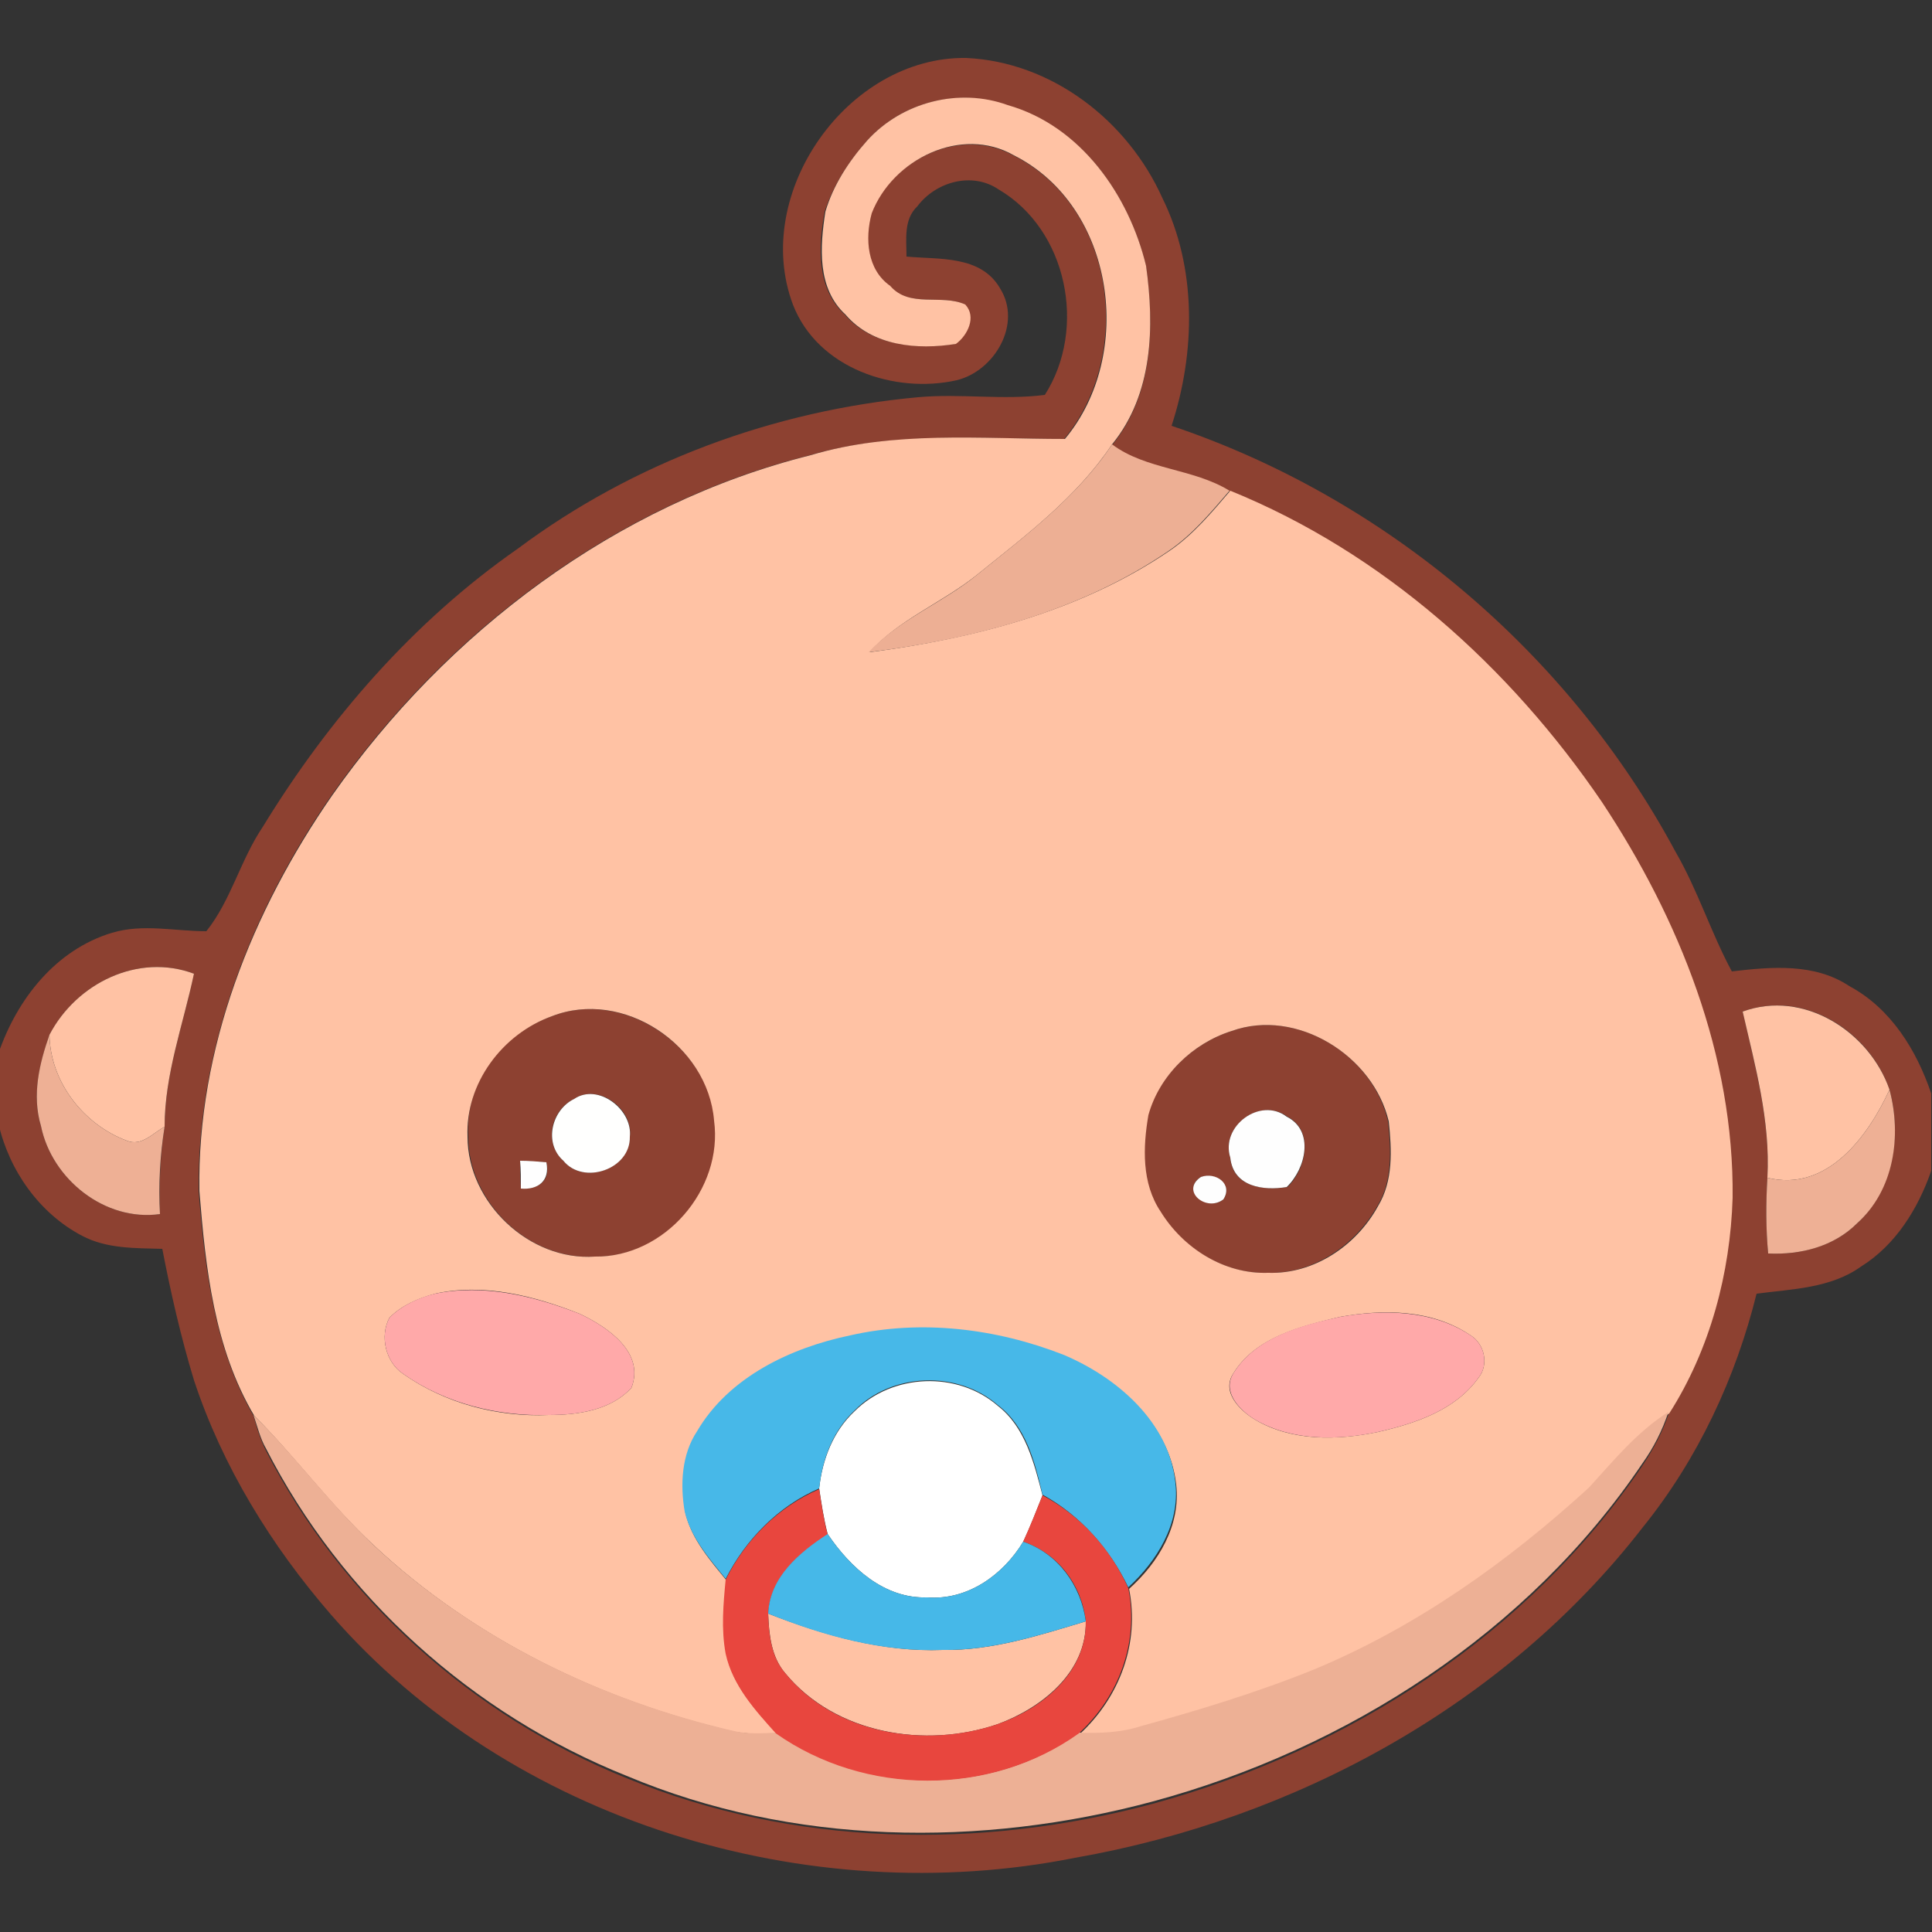 <?xml version="1.0" encoding="utf-8"?>
<!-- Generator: Adobe Illustrator 26.0.3, SVG Export Plug-In . SVG Version: 6.00 Build 0)  -->
<svg version="1.1" id="Layer_1" xmlns="http://www.w3.org/2000/svg" xmlns:xlink="http://www.w3.org/1999/xlink" x="0px" y="0px"
	 viewBox="0 0 250 250" style="enable-background:new 0 0 250 250;" xml:space="preserve">
<rect x="0" y="0" width="250" height="250" fill="#333333" stroke="none"/>
<style type="text/css">
	.st0{fill:#FFFFFF;}
	.st1{fill:#8D4131;}
	.st2{fill:#FFC2A4;}
	.st3{fill:#EDAF94;}
	.st4{fill:#EEB095;}
	.st5{fill:#FFFFFE;}
	.st6{fill:#FEFEFE;}
	.st7{fill:#FFA9A9;}
	.st8{fill:#47B8E8;}
	.st9{fill:#EDB095;}
	.st10{fill:#E8463E;}
	.st11{fill:#46B8E8;}
</style>
<g id="_x23_ffffffff">
	<path class="st0" d="M110.6,182.6c4.9-4.9,13.3-5.2,18.5-0.7c3.6,2.8,4.7,7.4,5.8,11.6c-0.8,2-1.6,4.1-2.5,6
		c-2.6,4.3-7.2,7.6-12.4,7.2c-5.6,0.2-10-3.9-12.9-8.2c-0.5-1.9-0.8-3.9-1.1-5.9C106.4,188.9,107.8,185.2,110.6,182.6z"/>
</g>
<g id="_x23_8d4131ff">
	<path class="st1" d="M102.6,39.4C97.2,25,109.7,7.3,125,7.5c11.1,0.5,20.9,8.1,25.4,18.1c4.5,9.1,4.3,20,1.2,29.5
		c27.7,9.3,51.4,29.4,65.2,55.1c2.9,5,4.6,10.5,7.3,15.5c5.1-0.6,10.7-1.1,15.2,1.9c5.4,2.9,8.7,8.3,10.6,13.9v10
		c-1.7,4.9-4.6,9.6-9.1,12.4c-3.9,2.8-8.9,2.9-13.5,3.5c-2.7,10.9-7.6,21.4-14.7,30.2c-17.8,23-45,37.8-73.5,42.8
		c-34.6,6.9-73-4.7-96.3-31.5c-7.7-8.9-14-19.1-17.7-30.3c-1.7-5.6-3-11.3-4.1-17c-3.5-0.1-7.2,0-10.4-1.7
		c-5.5-2.9-9.4-8.4-10.8-14.5v-9.1c2.4-7,7.4-13.4,14.7-15.6c4-1.2,8.1-0.2,12.2-0.2c3.2-4,4.4-9.2,7.3-13.5
		c8.5-13.9,19.5-26.6,33-36c15-11.2,33.2-17.9,51.8-19.6c5.5-0.5,11,0.4,16.4-0.3c5.5-8.6,2.9-21.4-6-26.6c-3.4-2.3-8.1-1-10.5,2.2
		c-1.8,1.7-1.4,4.3-1.4,6.5c4.2,0.4,9.6-0.2,12.1,4.1c2.9,4.6-0.7,10.7-5.6,11.9C115.8,51,105.8,47.7,102.6,39.4 M112.2,18.2
		c-2.4,2.7-4.4,5.8-5.5,9.2c-0.8,4.5-1.1,9.9,2.6,13.3c3.5,4.1,9.3,4.5,14.3,3.8c1.4-1.2,2.7-3.5,1.2-5.1c-3-1.4-7.2,0.5-9.7-2.4
		c-3-2.2-3.3-6.1-2.4-9.4c2.7-6.9,11.5-11.3,18.4-7.5c13.2,6.6,15.7,25.7,6.6,36.7c-11,0-22.2-1-32.9,2.1
		c-25.2,6.3-47.1,22.9-61.9,44c-10.4,15-17.4,32.8-17.2,51.2c0.8,10,2,20.3,7.1,29.1c0.4,1.5,0.9,3.1,1.6,4.5
		c9.8,19.2,26.8,34.4,46.7,42.4c21.5,8.9,45.8,9.3,68.1,3.3c25.2-6.9,48.6-21.9,63.3-43.7c1.4-2.1,2.6-4.3,3.4-6.7
		c5.3-8.2,7.9-18.1,8.2-27.9c0.2-18.4-6.9-36.1-16.9-51.2c-11.8-17.5-28.4-32.2-48.1-40.3c-4.7-2.9-10.8-2.7-15.2-6
		c5.3-6.5,5.5-15.2,4.4-23.1c-2.2-9.2-8.4-18.2-17.9-20.8C124.1,11.3,116.7,13.2,112.2,18.2 M6.4,133.9c-1.3,3.8-2.3,7.9-1.1,11.8
		c1.4,6.9,8.3,12.4,15.4,11.4c-0.1-3.8,0-7.6,0.6-11.3c0-6.8,2.4-13.2,3.8-19.8C17.9,123.3,9.9,127.2,6.4,133.9 M225.5,130.9
		c1.6,7.1,3.6,14.2,3.2,21.5c-0.2,3.3-0.2,6.5,0.1,9.8c4.1,0.2,8.5-0.9,11.5-3.9c4.7-4.3,5.8-11.3,4.2-17.3
		C241.9,133.4,233.4,128,225.5,130.9z"/>
	<path class="st1" d="M71.4,131.5c9.2-3.6,20.2,3.8,21.1,13.5c1.2,8.9-6.4,17.7-15.4,17.6c-8.6,0.6-16.5-7-16.5-15.5
		C60.1,140.1,65,133.7,71.4,131.5 M74.3,142.2c-3,1.4-4,5.7-1.4,8c2.6,3.2,8.6,1.1,8.6-3.1C82,143.5,77.4,140.1,74.3,142.2
		 M67.3,150.2c0,1.2,0,2.4,0.1,3.6c2.3,0.1,3.9-1,3.3-3.4C69.6,150.3,68.5,150.3,67.3,150.2z"/>
	<path class="st1" d="M159.4,133.4c8.4-3,18.3,3.2,20.2,11.7c0.4,3.7,0.6,7.8-1.4,11c-2.8,5-8.3,8.8-14.2,8.6
		c-5.6,0.2-11-3.2-13.9-7.9c-2.4-3.6-2.3-8.3-1.6-12.5C150,139.2,154.3,135,159.4,133.4 M159.2,149.8c0.3,3.8,4.3,4.3,7.4,3.8
		c2.4-2.3,3.5-7.3,0-9.1C163.1,141.9,157.9,145.7,159.2,149.8 M155.4,152.3c-2.7,1.7,0.8,4.6,2.9,2.9
		C159.6,153.2,157.2,151.7,155.4,152.3z"/>
</g>
<g id="_x23_ffc2a4ff">
	<path class="st2" d="M112.2,18.2c4.5-5,11.9-6.9,18.2-4.6c9.5,2.7,15.7,11.7,17.9,20.8c1.1,7.9,0.9,16.6-4.4,23.1
		c-4.6,6.9-11.2,11.8-17.5,16.9c-4.5,3.6-10,5.7-13.9,10c13.6-1.8,27.3-5.3,38.8-13.1c3.1-2.1,5.5-5,7.9-7.8
		c19.7,8,36.2,22.8,48.1,40.3c10,15.1,17.1,32.8,16.9,51.2c-0.3,9.7-2.9,19.6-8.2,27.9c-4.1,2.6-7.1,6.3-10.3,9.8
		c-10.5,9.6-22.3,17.9-35.5,23.5c-7.3,3-14.9,5.3-22.6,7.4c-2.6,0.7-5.3,0.9-7.9,0.8c5.2-4.8,7.8-11.8,6.4-18.8
		c3.8-3.4,6.7-8.2,6.1-13.5c-0.9-7.9-7.6-13.7-14.5-16.6c-8.7-3.5-18.4-4.6-27.6-2.5c-7.8,1.6-15.7,5.3-19.8,12.4
		c-2,3.1-2.2,6.9-1.6,10.4c0.8,3.4,3.2,6.1,5.3,8.7c-0.3,3.2-0.6,6.4,0,9.5c0.8,4.1,3.8,7.3,6.5,10.3c-1.8,0.1-3.6,0.1-5.4-0.2
		c-17.3-4-33.8-12-46.8-24.2c-5.6-5.2-10-11.3-15.4-16.7c-5.2-8.8-6.3-19.1-7.1-29.1c-0.3-18.4,6.8-36.2,17.2-51.2
		c14.8-21.1,36.7-37.7,61.9-44c10.7-3.2,22-2.1,32.9-2.1c9.1-10.9,6.5-30.1-6.6-36.7c-6.8-3.9-15.7,0.5-18.4,7.5
		c-0.9,3.3-0.6,7.3,2.4,9.4c2.5,2.9,6.6,1,9.7,2.4c1.5,1.6,0.3,4-1.2,5.1c-5,0.8-10.8,0.3-14.3-3.8c-3.7-3.4-3.3-8.8-2.6-13.3
		C107.8,24,109.8,20.9,112.2,18.2 M71.4,131.5c-6.4,2.3-11.2,8.7-10.9,15.6c0,8.5,8,16.1,16.5,15.5c9,0.1,16.6-8.7,15.4-17.6
		C91.6,135.2,80.6,127.9,71.4,131.5 M159.4,133.4c-5.1,1.6-9.4,5.8-10.8,10.9c-0.7,4.1-0.9,8.8,1.6,12.5c2.9,4.7,8.2,8.1,13.9,7.9
		c5.9,0.2,11.4-3.5,14.2-8.6c2-3.3,1.8-7.3,1.4-11C177.7,136.6,167.8,130.4,159.4,133.4 M56.3,167.4c-2.2,0.6-4.3,1.5-5.9,3.1
		c-1.3,2.4-0.5,5.8,1.8,7.3c5.4,3.8,12.2,5.6,18.8,5.3c3.8,0,8-0.6,10.7-3.5c1.8-4.6-3.1-7.9-6.7-9.6
		C69.2,167.7,62.6,166,56.3,167.4 M173.4,170.4c-5,1.2-10.9,2.6-13.8,7.3c-1.6,2.4,0.8,4.8,2.8,6c4.7,2.8,10.6,2.7,15.9,1.6
		c4.8-1.1,10-2.8,13-7c1.4-1.7,0.8-4.4-1-5.5C185.3,169.4,179,169.4,173.4,170.4z"/>
	<path class="st2" d="M6.4,133.9c3.5-6.7,11.5-10.6,18.7-7.9c-1.4,6.6-3.8,13-3.8,19.8c-1.5,0.8-3,2.6-4.9,1.8
		C10.8,145.5,6.5,140,6.4,133.9z"/>
	<path class="st2" d="M225.5,130.9c7.9-2.9,16.4,2.6,19,10.1c-2.8,6.1-8.1,13.3-15.8,11.4C229.1,145,227.1,137.9,225.5,130.9z"/>
	<path class="st2" d="M99.4,208.8c7.2,2.8,14.8,5,22.6,4.7c6.4,0.1,12.5-1.9,18.5-3.7c0.1,6.6-5.7,11.2-11.4,13.3
		c-9.3,3.2-21,1.3-27.5-6.6C99.8,214.4,99.5,211.5,99.4,208.8z"/>
</g>
<g id="_x23_edaf94ff">
	<path class="st3" d="M126.4,74.4c6.3-5.1,13-10.1,17.5-16.9c4.4,3.3,10.5,3.1,15.2,6c-2.4,2.8-4.8,5.7-7.9,7.8
		c-11.4,7.8-25.2,11.4-38.8,13.1C116.4,80.1,122,78,126.4,74.4z"/>
</g>
<g id="_x23_eeb095ff">
	<path class="st4" d="M5.3,145.7c-1.2-4-0.2-8.1,1.1-11.8c0.1,6.1,4.4,11.6,10,13.7c1.9,0.8,3.4-1,4.9-1.8
		c-0.6,3.7-0.8,7.5-0.6,11.3C13.6,158.1,6.7,152.6,5.3,145.7z"/>
	<path class="st4" d="M244.5,141c1.6,6,0.6,13-4.2,17.3c-3,3-7.3,4.1-11.5,3.9c-0.3-3.2-0.3-6.5-0.1-9.8
		C236.4,154.3,241.7,147.1,244.5,141z"/>
</g>
<g id="_x23_fffffeff">
	<path class="st5" d="M74.3,142.2c3.1-2.1,7.6,1.4,7.2,4.9c0.1,4.2-6,6.3-8.6,3.1C70.3,147.9,71.4,143.6,74.3,142.2z"/>
</g>
<g id="_x23_fefefeff">
	<path class="st6" d="M159.2,149.8c-1.3-4.1,3.9-7.9,7.3-5.3c3.6,1.8,2.5,6.7,0,9.1C163.5,154.1,159.6,153.6,159.2,149.8z"/>
	<path class="st6" d="M67.3,150.2c1.1,0,2.3,0.1,3.4,0.2c0.5,2.4-1.1,3.6-3.3,3.4C67.4,152.6,67.4,151.4,67.3,150.2z"/>
	<path class="st6" d="M155.4,152.3c1.9-0.7,4.2,0.9,2.9,2.9C156.1,156.9,152.7,154.1,155.4,152.3z"/>
</g>
<g id="_x23_ffa9a9ff">
	<path class="st7" d="M56.3,167.4c6.3-1.3,12.8,0.3,18.7,2.6c3.6,1.7,8.5,5,6.7,9.6c-2.7,2.9-6.9,3.5-10.7,3.5
		c-6.6,0.2-13.4-1.5-18.8-5.3c-2.3-1.5-3.1-4.9-1.8-7.3C52,168.9,54.2,167.9,56.3,167.4z"/>
	<path class="st7" d="M173.4,170.4c5.6-1,12-0.9,16.9,2.4c1.8,1.1,2.4,3.8,1,5.5c-3,4.2-8.2,5.9-13,7c-5.2,1.1-11.1,1.2-15.9-1.6
		c-2-1.2-4.3-3.6-2.8-6C162.5,173,168.4,171.5,173.4,170.4z"/>
</g>
<g id="_x23_47b8e8ff">
	<path class="st8" d="M110,172.8c9.2-2.1,18.9-0.9,27.6,2.5c6.9,2.9,13.7,8.7,14.5,16.6c0.6,5.3-2.4,10.1-6.1,13.5
		c-2.4-5-6.2-9.3-11.1-12c-1-4.2-2.1-8.8-5.8-11.6c-5.2-4.5-13.7-4.2-18.5,0.7c-2.8,2.6-4.2,6.3-4.6,10.1
		c-5.3,2.3-9.5,6.6-12.1,11.7c-2.1-2.6-4.5-5.3-5.3-8.7c-0.6-3.5-0.4-7.4,1.6-10.4C94.3,178.2,102.3,174.4,110,172.8z"/>
</g>
<g id="_x23_edb095ff">
	<path class="st9" d="M32.8,183.1c5.4,5.3,9.9,11.5,15.4,16.7C61.2,212,77.7,220,95,224c1.8,0.4,3.6,0.3,5.4,0.2
		c11.5,8.1,27.8,8.3,39.2,0c2.7,0.1,5.4,0,7.9-0.8c7.6-2.1,15.2-4.4,22.6-7.4c13.2-5.5,25-13.9,35.5-23.5c3.2-3.5,6.2-7.2,10.3-9.8
		c-0.8,2.4-1.9,4.6-3.4,6.7c-14.7,21.8-38.2,36.9-63.3,43.7c-22.3,6-46.7,5.7-68.1-3.3c-20-8-36.9-23.2-46.7-42.4
		C33.7,186.2,33.3,184.6,32.8,183.1z"/>
</g>
<g id="_x23_e8463eff">
	<path class="st10" d="M93.9,204.4c2.6-5.2,6.8-9.4,12.1-11.7c0.3,2,0.6,4,1.1,5.9c-3.7,2.3-7.5,5.6-7.7,10.3
		c0.1,2.7,0.4,5.5,2.2,7.6c6.4,7.9,18.1,9.8,27.5,6.6c5.7-2,11.5-6.6,11.4-13.3c-0.5-4.7-3.6-8.8-8.1-10.3c0.9-2,1.7-4,2.5-6
		c4.9,2.6,8.8,6.9,11.1,12c1.4,7-1.2,14-6.4,18.8c-11.5,8.2-27.7,8.1-39.2,0c-2.7-3-5.6-6.2-6.5-10.3
		C93.3,210.8,93.6,207.5,93.9,204.4z"/>
</g>
<g id="_x23_46b8e8ff">
	<path class="st11" d="M99.4,208.8c0.2-4.7,4-7.9,7.7-10.3c2.9,4.3,7.3,8.4,12.9,8.2c5.2,0.4,9.8-2.9,12.4-7.2
		c4.5,1.5,7.5,5.7,8.1,10.3c-6,1.8-12.1,3.8-18.5,3.7C114.2,213.8,106.6,211.7,99.4,208.8z"/>
</g>
</svg>
